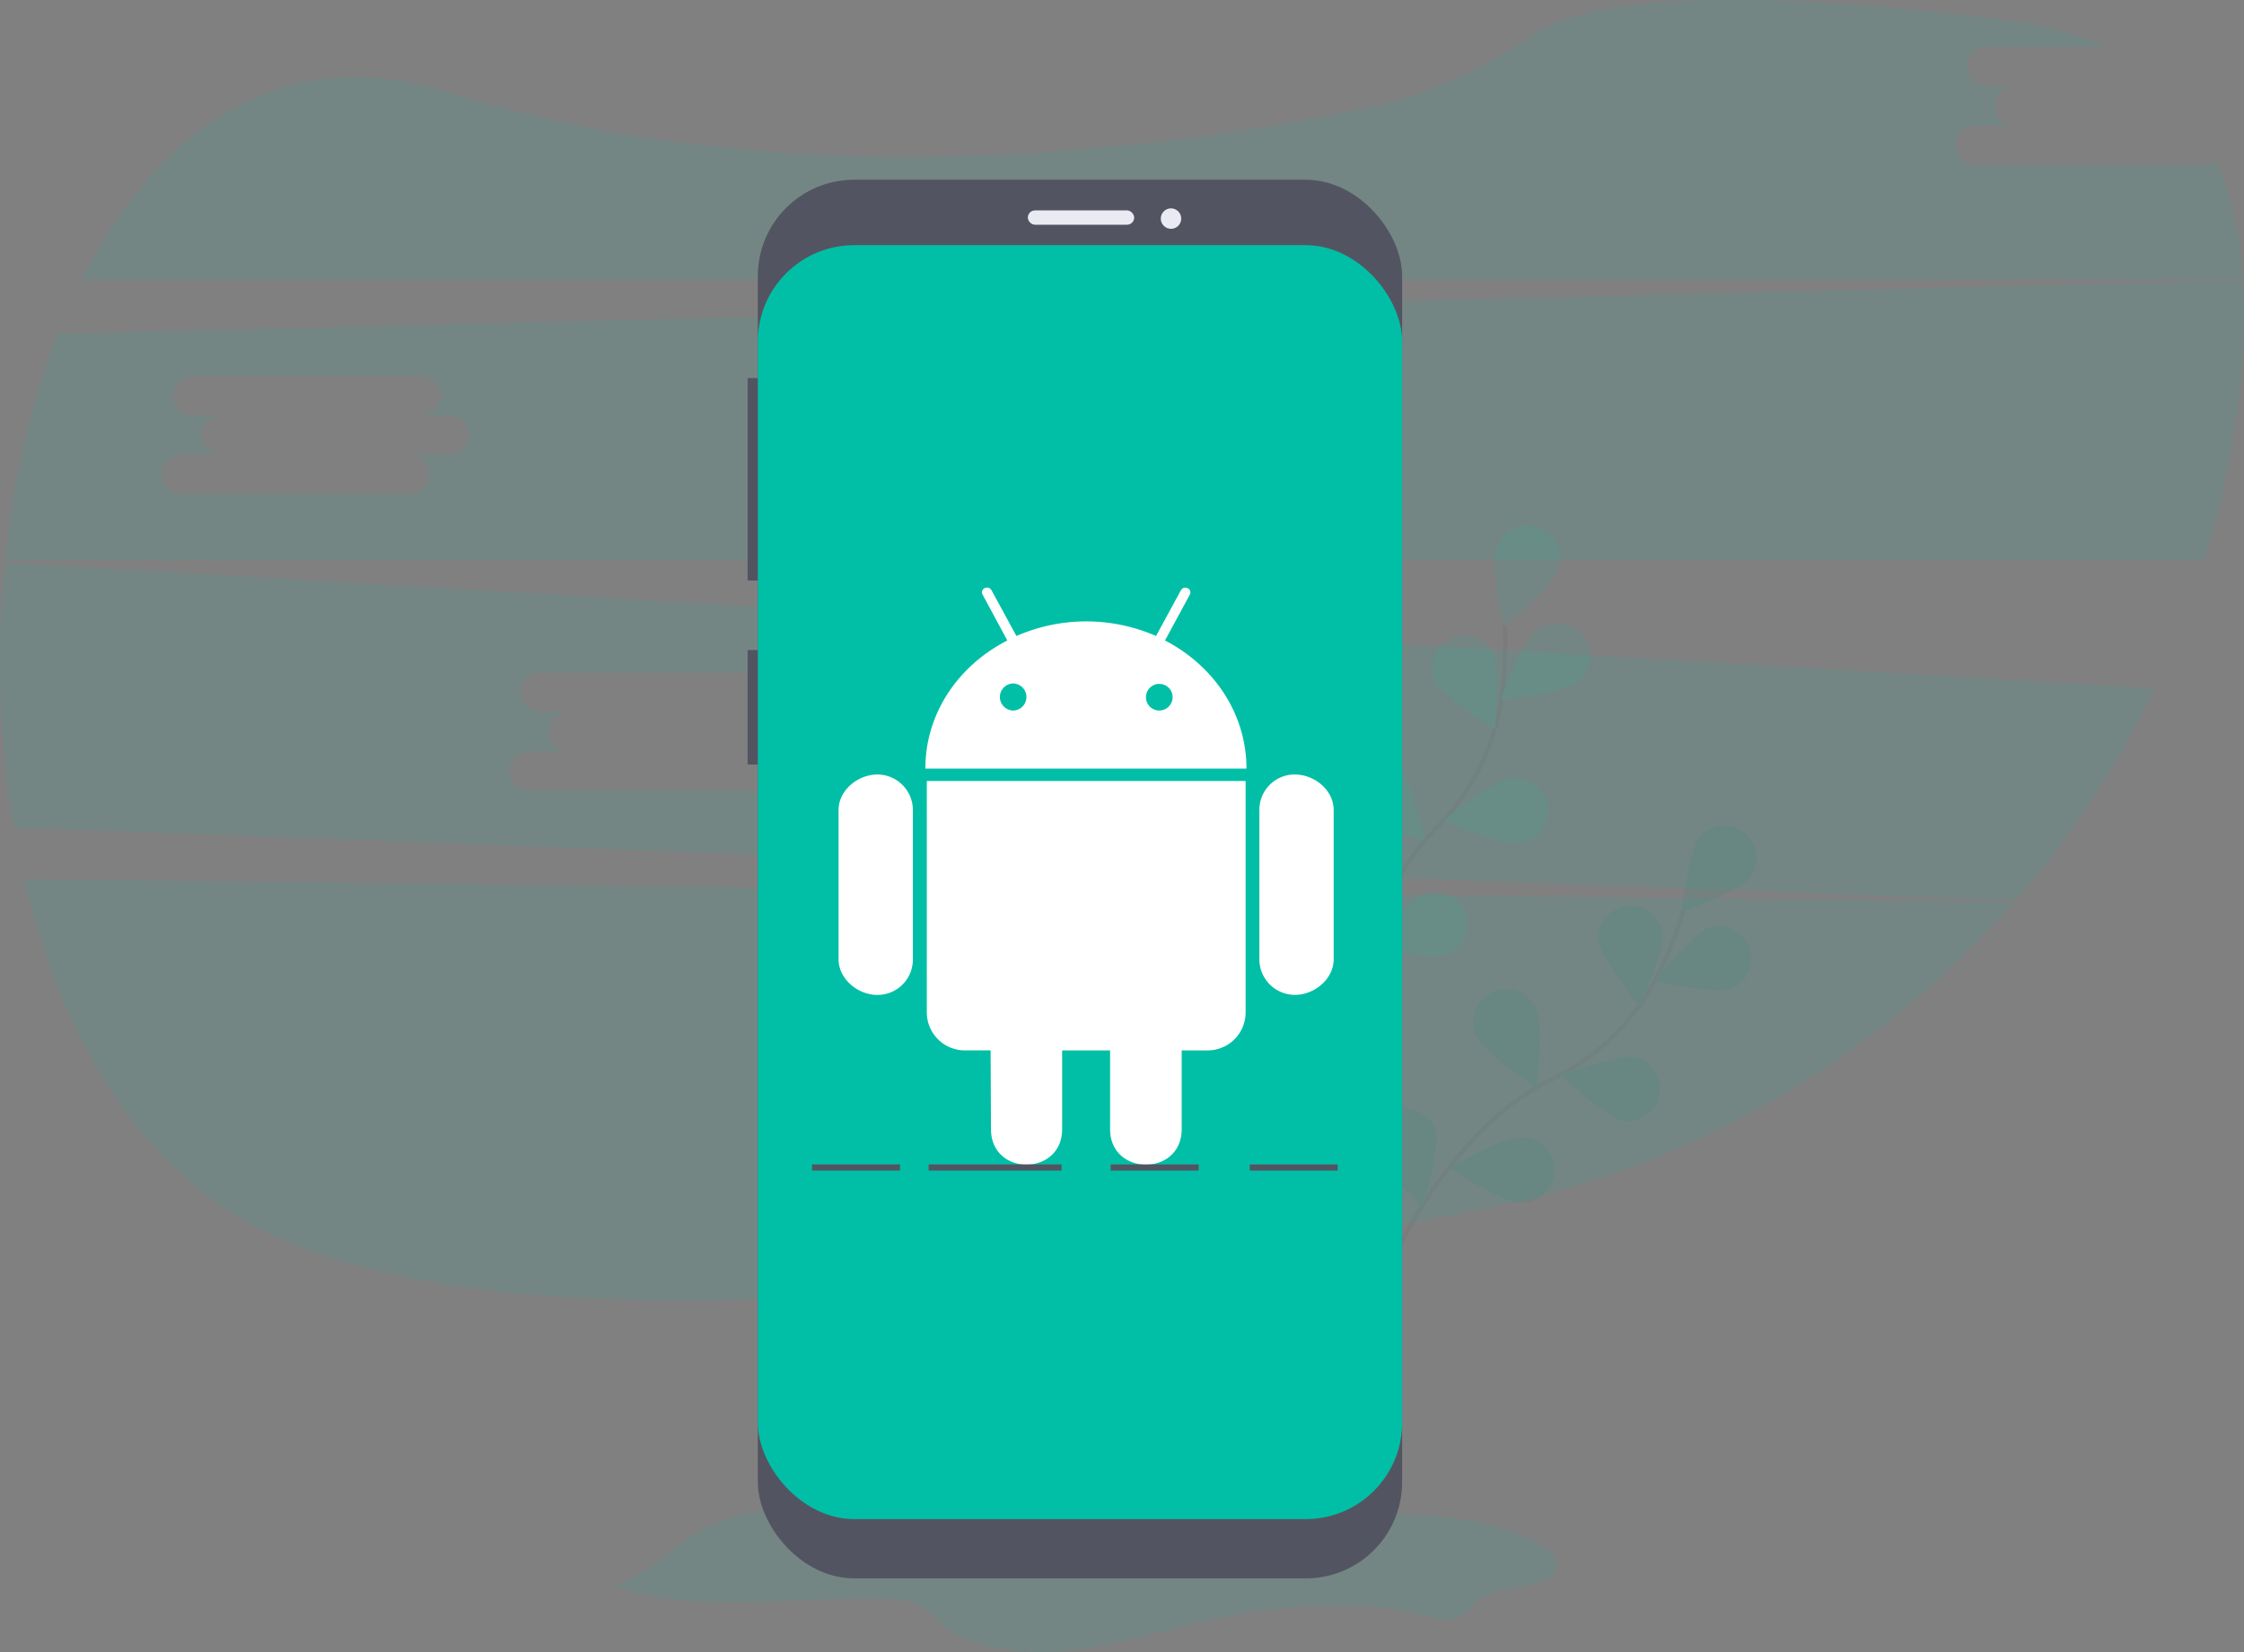 <svg xmlns="http://www.w3.org/2000/svg" data-name="Layer 1" width="1097.1" height="807.9"><rect width="100%" height="100%" fill="#808080" stroke="none"/><path d="M11.85 429.95c17.36 74.2 54.11 138.34 112.19 169.43 120.7 64.61 392.91 31.29 596.07-7a465.21 465.21 0 0 0 264.54-151.23zM1077.2 80.71H965.73a9.635 9.635 0 1 1 0-19.27H985a9.635 9.635 0 0 1 0-19.27h-13.76a9.635 9.635 0 0 1 0-19.27h58.18c-12.91-6-28-10.27-45.38-12.51-158.64-20.38-215.28-6.9-235.26 7-24.65 17.1-52.15 29.68-81.54 35.74-97.88 20.19-280.93 44.49-446.84-7.78-82.46-26-143.75 17.92-180.48 91.28h1056.63c-1.38-21.32-5.51-41-13.09-58.24a9.58 9.58 0 0 1-6.26 2.32zM2.39 275.1a491.06 491.06 0 0 0 4.32 129.45l978.68 35.79a460 460 0 0 0 68-103.7zm387.08 92.35H370.2a9.635 9.635 0 1 1 0 19.27H258.73a9.635 9.635 0 1 1 0-19.27H278a9.635 9.635 0 0 1 0-19.27h-13.76a9.635 9.635 0 0 1 0-19.27h111.47a9.635 9.635 0 1 1 0 19.27h13.76a9.635 9.635 0 0 1 0 19.27zM1096.6 137.29l-1068.49 26c-12.99 33.4-21.56 71.17-25.56 110.33h1075.33a456.46 456.46 0 0 0 15.53-70.33c3.2-23.02 4.48-45.27 3.19-66zm-877.13 85.16H200.2a9.635 9.635 0 1 1 0 19.27H88.73a9.635 9.635 0 1 1 0-19.27H108a9.635 9.635 0 0 1 0-19.27H94.24a9.635 9.635 0 0 1 0-19.27h111.47a9.635 9.635 0 1 1 0 19.27h13.76a9.635 9.635 0 0 1 0 19.27z" fill="#00bfa6" opacity=".1"/><g opacity=".1"><path d="M677.55 623.28s28.2-69.5 80.86-95.28a113.65 113.65 0 0 0 51.61-50.05 191.13 191.13 0 0 0 12.93-32.5" fill="none" stroke="#535461" stroke-miterlimit="10" stroke-width="2"/><path d="M856.04 429c-5.49 6.9-33.9 17-33.9 17s3.42-30 8.91-36.85a16 16 0 0 1 25 19.88zM846.29 483.66c-8.36 2.81-37.68-4.18-37.68-4.18s19.15-23.28 27.51-26.09a16 16 0 0 1 10.17 30.27zM793.43 548.26c-8.63-1.79-30.42-22.63-30.42-22.63s28.28-10.43 36.92-8.64a16 16 0 0 1-6.5 31.26zM742.43 588.14c-8.81-.31-33.81-17.16-33.81-17.16s26.12-15.03 34.93-14.75a16 16 0 1 1-1.12 31.91zM781.31 459.95c1.13 8.75 20.22 32.07 20.22 32.07s12.57-27.4 11.45-36.15a16 16 0 0 0-31.67 4.08zM722.25 507.34c3.69 8 28.89 24.55 28.89 24.55s3.8-29.91.11-37.91a16 16 0 1 0-29 13.37zM671.17 561.28c2.28 8.52 24.33 29.08 24.33 29.08s8.8-28.83 6.51-37.35a16 16 0 0 0-30.84 8.27z" fill="#00bfa6"/><path d="M856.04 429c-5.49 6.9-33.9 17-33.9 17s3.42-30 8.91-36.85a16 16 0 0 1 25 19.88zM846.29 483.66c-8.36 2.81-37.68-4.18-37.68-4.18s19.15-23.28 27.51-26.09a16 16 0 0 1 10.17 30.27zM793.43 548.26c-8.63-1.79-30.42-22.63-30.42-22.63s28.28-10.43 36.92-8.64a16 16 0 0 1-6.5 31.26zM742.43 588.14c-8.81-.31-33.81-17.16-33.81-17.16s26.12-15.03 34.93-14.75a16 16 0 1 1-1.12 31.91zM781.31 459.95c1.13 8.75 20.22 32.07 20.22 32.07s12.57-27.4 11.45-36.15a16 16 0 0 0-31.67 4.08zM722.25 507.34c3.69 8 28.89 24.55 28.89 24.55s3.8-29.91.11-37.91a16 16 0 1 0-29 13.37zM671.17 561.28c2.28 8.52 24.33 29.08 24.33 29.08s8.8-28.83 6.51-37.35a16 16 0 0 0-30.84 8.27z" opacity=".25"/></g><g opacity=".1"><path d="M657.55 521.66s3.56-74.92 44.69-116.71a113.65 113.65 0 0 0 32-64.35 191.13 191.13 0 0 0 1.43-34.92" fill="none" stroke="#535461" stroke-miterlimit="10" stroke-width="2"/><path d="M761.55 279.19c-2.89 8.33-26.35 27.26-26.35 27.26s-6.7-29.39-3.81-37.72a16 16 0 1 1 30.16 10.46zM770.43 333.95c-7 5.42-36.94 8.56-36.94 8.56s10.35-28.32 17.3-33.74a16 16 0 1 1 19.64 25.18zM741.98 412.47c-8.74 1.17-36.2-11.26-36.2-11.26s23.23-19.22 32-20.39a16 16 0 1 1 4.24 31.65zM707.09 467c-8.42 2.63-37.59-5-37.59-5s19.64-22.87 28.06-25.5a16 16 0 0 1 9.53 30.48zM701.26 333.17c4 7.88 29.72 23.55 29.72 23.55s2.77-30-1.19-37.9a16 16 0 0 0-28.53 14.35zM661.26 397.47c6.14 6.33 35.4 13.58 35.4 13.58s-6.33-29.47-12.47-35.8a16 16 0 0 0-22.93 22.23zM630.96 465.29c5 7.28 32.6 19.37 32.6 19.37s-1.26-30.12-6.24-37.4a16 16 0 0 0-26.35 18z" fill="#00bfa6"/></g><path d="M299.74 775.76c39.32 13.22 87.29 5.18 131.9 6.11 6.11.13 12.57.51 17.47 2.79s7.31 6 10.67 9.15c12.5 11.79 38.11 15.58 60.5 13.58s42.92-8.62 64-13.66c36.52-8.72 78.27-12.68 114.29-3.18 3.31.87 6.79 1.87 10.33 1.53 7.9-.78 10.25-7.1 15.77-10.71 10-6.52 31.63-4.75 36-13.34 2.57-5-3.34-10.2-9.77-13.64-24.62-13.16-59.84-15.33-92.06-13.3s-63.9 7.63-96.29 7.65c-40.35 0-79.34-8.59-119.3-12.11-27.68-2.44-57.89-2.14-83.84 5-28.05 7.82-34.25 25.26-59.67 34.13z" fill="#00bfa6" opacity=".1"/><path fill="#535461" d="M365.51 184.9h7v99h-7zM365.51 317.9h7v56h-7z"/><rect x="370.51" y="87.9" width="315" height="684" rx="47.1" ry="47.1" fill="#535461"/><rect x="370.51" y="119.9" width="315" height="623" rx="47.1" ry="47.1" fill="#00bfa6"/><rect x="502.51" y="102.9" width="52" height="7" rx="3.5" ry="3.5" fill="#eaeaf3"/><circle cx="572.51" cy="106.9" r="5" fill="#eaeaf3"/><path d="M446.31 396.1v73a17.27 17.27 0 0 1-17.33 17.46c-9.64 0-19-7.81-19-17.46v-73c0-9.52 9.33-17.33 19-17.33a17.4 17.4 0 0 1 17.33 17.33zm6.81 98.94a18.61 18.61 0 0 0 18.65 18.65h12.54l.19 38.51c0 23.25 34.79 23.07 34.79 0v-38.5h23.44v38.51c0 23.13 35 23.19 35 0V513.7h12.73a18.59 18.59 0 0 0 18.53-18.65v-113.1H453.12zm156.29-119.17h-157c0-27 16.13-50.42 40.08-62.64l-12-22.25c-1.76-3.09 2.71-5 4.22-2.39l12.23 22.44a85.14 85.14 0 0 1 68.25 0l12.16-22.37c1.58-2.71 6-.69 4.22 2.39l-12 22.18c23.71 12.22 39.84 35.67 39.84 62.64zm-107.58-35a6.62 6.62 0 0 0-6.62-6.62 6.62 6.62 0 0 0 0 13.23 6.62 6.62 0 0 0 6.62-6.59zm71.47 0a6.52 6.52 0 1 0-6.43 6.62 6.58 6.58 0 0 0 6.43-6.6zm59.74 37.88a17.28 17.28 0 0 0-17.33 17.33v73a17.39 17.39 0 0 0 17.33 17.46c9.71 0 19-7.81 19-17.46v-73c-.03-9.68-9.36-17.31-19-17.31z" fill="#fff"/><path fill="#535461" d="M454.01 569.46h65v3h-65zM543.01 569.46h43v3h-43zM397.01 569.46h43v3h-43zM611.01 569.46h43v3h-43z"/></svg>